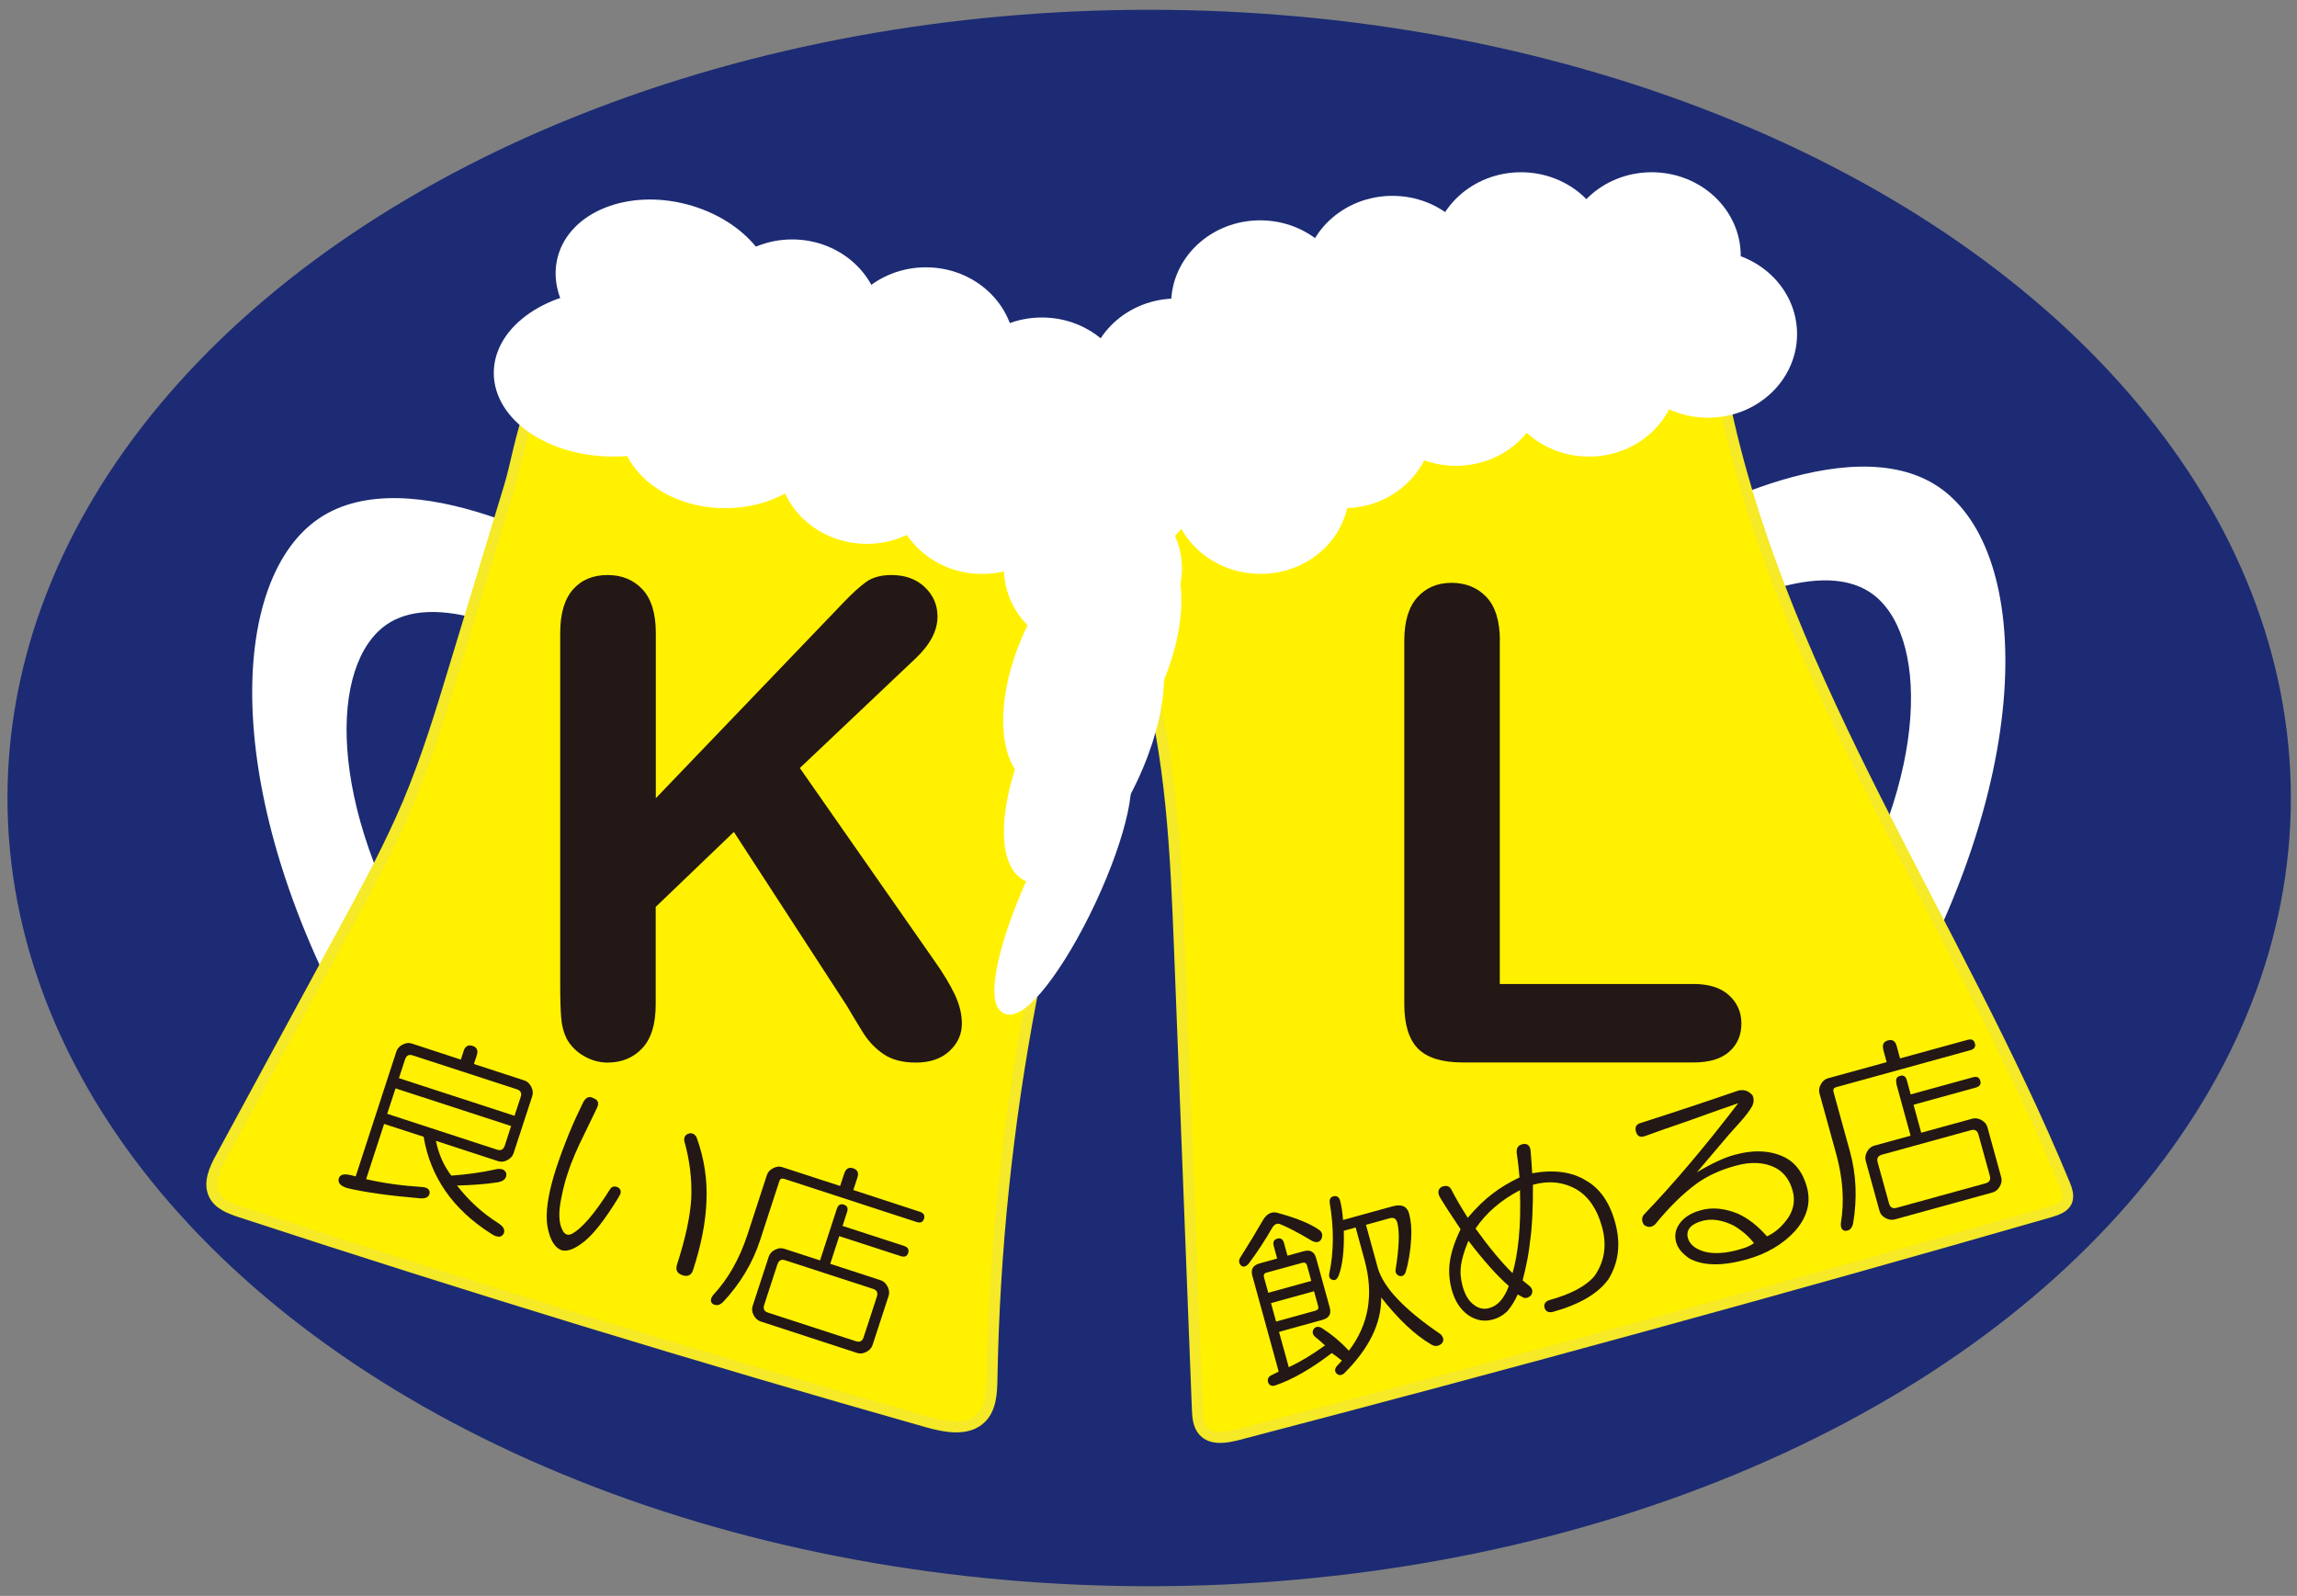<?xml version="1.0" encoding="UTF-8"?>
<svg id="_レイヤー_2" data-name="レイヤー_2" xmlns="http://www.w3.org/2000/svg" viewBox="0 0 209.24 145.37">
  <rect x="0" y="0" width="209.24" height="145.37" fill="#808080" stroke="none"/>
  <defs>
    <style>
      .cls-1 {
        stroke: #fff;
      }

      .cls-1, .cls-2 {
        fill: #fff;
      }

      .cls-1, .cls-3 {
        stroke-miterlimit: 10;
      }

      .cls-4 {
        fill: #1c2b73;
      }

      .cls-3 {
        fill: #fff100;
        stroke: #f5e928;
      }

      .cls-5 {
        fill: #231815;
      }
    </style>
  </defs>
  <ellipse class="cls-4" cx="104.68" cy="72.69" rx="104" ry="71.8"/>
  <g>
    <path class="cls-2" d="M171.12,95.1c14.56-23.52,14.15-44.86,5.48-50.74-8.3-5.63-23.71,3.2-26.18,4.66"/>
    <path class="cls-4" d="M167.08,84.73c8.82-14.25,8.57-27.17,3.32-30.74-5.03-3.41-14.36,1.94-15.86,2.82"/>
  </g>
  <g>
    <path class="cls-2" d="M34.53,97.97c-14.56-23.52-14.15-44.86-5.48-50.74,8.3-5.63,23.71,3.2,26.18,4.66"/>
    <path class="cls-4" d="M38.57,87.61c-8.82-14.25-8.57-27.17-3.32-30.74,5.03-3.41,14.36,1.94,15.86,2.82"/>
  </g>
  <path class="cls-3" d="M187.27,110.22c-.16.06-.33.11-.49.16-24.59,7.08-49.28,13.84-74.04,20.31-1.05.27-2.34.49-3.09-.31-.5-.53-.55-1.32-.58-2.05-.54-13.83-1.07-27.67-1.61-41.5-.35-8.95-.71-18.01-3.22-26.61-1.99-6.83-7.01-16.74,2.58-19.41,13.65-3.8,27.31-7.54,40.98-11.23,1.35-.36,2.76-.73,4.12-.43,3.39.75,4.57,4.87,5.31,8.26,5.48,25.11,21.05,46.7,30.84,70.46.2.49.4,1.05.2,1.54-.17.41-.56.64-.99.8Z"/>
  <path class="cls-3" d="M104.53,53.61c-.23,1.35-.71,2.72-1.19,3.98-8.17,21.71-12.58,44.82-12.98,68.02-.02,1.26-.09,2.66-.98,3.55-1.22,1.22-3.24.83-4.89.37-20.99-5.95-41.85-12.33-62.58-19.13-.94-.31-1.96-.69-2.4-1.57-.54-1.07.04-2.35.62-3.4,3.79-6.99,7.59-13.98,11.38-20.97,2.03-3.73,4.05-7.47,5.7-11.39,1.69-4.02,2.96-8.19,4.22-12.36,1.66-5.48,3.33-10.95,4.99-16.43,1.19-3.91,1.74-11.3,7.03-11.68,1.56-.11,3.1.35,4.59.81,13.45,4.13,26.89,8.26,40.34,12.39,2.05.63,4.26,1.38,5.44,3.16.91,1.38.99,3,.71,4.66Z"/>
  <ellipse class="cls-1" cx="55.89" cy="33.97" rx="10.41" ry="7.12"/>
  <ellipse class="cls-1" cx="60.63" cy="25.98" rx="7.12" ry="9.66" transform="translate(20.2 78.1) rotate(-75.39)"/>
  <ellipse class="cls-1" cx="72.16" cy="29.43" rx="7.61" ry="7.12"/>
  <ellipse class="cls-1" cx="84.34" cy="31.97" rx="7.61" ry="7.12"/>
  <ellipse class="cls-1" cx="94.91" cy="36.54" rx="7.61" ry="7.12"/>
  <ellipse class="cls-1" cx="66.06" cy="38.67" rx="9.13" ry="7.12"/>
  <ellipse class="cls-1" cx="78.96" cy="41.92" rx="7.61" ry="7.12"/>
  <ellipse class="cls-1" cx="89.47" cy="44.66" rx="7.61" ry="7.12"/>
  <ellipse class="cls-1" cx="101.14" cy="43.57" rx="7.61" ry="7.12"/>
  <ellipse class="cls-1" cx="99.56" cy="51.78" rx="7.61" ry="7.12"/>
  <ellipse class="cls-1" cx="98.74" cy="68.8" rx="12.13" ry="4.89" transform="translate(-5.46 129.01) rotate(-64.89)"/>
  <ellipse class="cls-1" cx="96.81" cy="80.87" rx="12.13" ry="2.78" transform="translate(-17.5 134.22) rotate(-64.89)"/>
  <ellipse class="cls-1" cx="107.17" cy="34.81" rx="7.61" ry="7.12"/>
  <ellipse class="cls-1" cx="114.79" cy="27.69" rx="7.61" ry="7.12"/>
  <ellipse class="cls-1" cx="126.84" cy="25.46" rx="7.61" ry="7.12"/>
  <ellipse class="cls-1" cx="138.55" cy="23.31" rx="7.61" ry="7.12"/>
  <ellipse class="cls-1" cx="150.46" cy="23.31" rx="7.61" ry="7.12"/>
  <ellipse class="cls-1" cx="155.59" cy="30.43" rx="7.61" ry="7.12"/>
  <ellipse class="cls-1" cx="144.74" cy="33.97" rx="7.61" ry="7.12"/>
  <ellipse class="cls-1" cx="132.62" cy="34.81" rx="7.61" ry="7.12"/>
  <ellipse class="cls-1" cx="122.4" cy="38.67" rx="7.61" ry="7.12"/>
  <ellipse class="cls-1" cx="114.79" cy="44.66" rx="7.12" ry="7.61" transform="translate(64.96 157.3) rotate(-87.4)"/>
  <ellipse class="cls-1" cx="99.5" cy="60.15" rx="12.13" ry="6.2" transform="translate(2.81 124.73) rotate(-64.89)"/>
  <path class="cls-5" d="M59.74,57.65v15.06l17.08-17.81c.82-.86,1.52-1.49,2.09-1.9.58-.41,1.34-.62,2.3-.62,1.25,0,2.26.37,3.03,1.1.77.73,1.16,1.63,1.16,2.68,0,1.27-.65,2.53-1.96,3.78l-10.58,10.02,12.19,17.46c.86,1.21,1.5,2.27,1.93,3.18.43.91.64,1.79.64,2.65,0,.96-.38,1.79-1.13,2.49-.75.7-1.77,1.05-3.06,1.05-1.21,0-2.2-.26-2.96-.78-.76-.52-1.41-1.21-1.93-2.07-.53-.86-1-1.64-1.41-2.34l-10.28-15.82-7.12,6.83v8.88c0,1.8-.41,3.13-1.23,4-.82.87-1.88,1.3-3.16,1.3-.74,0-1.46-.2-2.14-.59-.68-.39-1.21-.92-1.58-1.58-.27-.55-.44-1.18-.5-1.9-.06-.72-.09-1.77-.09-3.13v-31.93c0-1.76.39-3.08,1.16-3.96.77-.88,1.82-1.32,3.15-1.32s2.37.44,3.18,1.3c.81.87,1.22,2.19,1.22,3.97Z"/>
  <path class="cls-5" d="M136.62,58.37v31.26h17.64c1.41,0,2.49.34,3.24,1.03.75.68,1.13,1.54,1.13,2.58s-.37,1.91-1.11,2.56c-.74.66-1.83.98-3.25.98h-21.01c-1.89,0-3.26-.42-4.09-1.26-.83-.84-1.25-2.2-1.25-4.07v-33.08c0-1.76.4-3.08,1.19-3.96s1.83-1.32,3.12-1.32,2.37.44,3.18,1.3c.81.87,1.22,2.19,1.22,3.97Z"/>
  <g>
    <path class="cls-5" d="M42.23,95.74c.14-.44.42-.6.82-.47.4.13.53.42.38.86l-.26.79,4.6,1.5c.27.09.47.28.62.57.15.29.18.57.1.84l-1.71,5.23c-.09.26-.28.47-.57.62-.29.15-.57.18-.84.09l-5.66-1.85c.24,1.2.71,2.26,1.4,3.17,1.46-.11,2.77-.29,3.94-.55.59-.15.94-.03,1.07.35.05.46-.24.73-.86.82-1.03.15-2.24.25-3.63.28,1.07,1.38,2.32,2.52,3.75,3.42.49.31.65.63.5.97-.22.37-.61.36-1.17-.02-3.46-2.2-5.5-5.14-6.12-8.81l-3.6-1.17-1.64,5.03c1.55.36,3.27.6,5.14.72.43.04.64.21.65.5-.03.38-.31.56-.84.53-2.82-.24-5.05-.55-6.69-.94-.62-.2-.87-.5-.74-.9.09-.26.34-.38.77-.33.24.03.49.09.76.17l3.71-11.39c.09-.26.27-.47.57-.62.29-.15.57-.18.84-.09l4.46,1.46.26-.79ZM35.28,101.46l9.99,3.26c.35.12.59,0,.71-.36l.58-1.79-10.53-3.43-.76,2.32ZM36.9,96.49l-.56,1.72,10.53,3.43.56-1.72c.12-.35,0-.59-.36-.7l-9.46-3.08c-.36-.12-.59,0-.71.36Z"/>
    <path class="cls-5" d="M54.02,100.02c.44.14.57.43.38.86-.45.93-.83,1.71-1.13,2.34-.7,1.39-1.22,2.61-1.56,3.67-.25.75-.43,1.47-.56,2.16-.3,1.37-.26,2.38.11,3.04.18.35.44.46.78.33.94-.47,2.12-1.85,3.55-4.12.17-.24.41-.28.71-.14.28.19.32.45.12.77l-.18.31c-1.15,1.87-2.16,3.16-3.02,3.85-.86.69-1.56.96-2.1.78-.61-.25-1.02-.94-1.24-2.09-.23-1.25.03-3.02.77-5.32.32-.97.72-2.06,1.21-3.27.43-1.03.86-1.96,1.28-2.81.23-.41.52-.54.86-.38ZM62.77,103.24c.31-.05.54.08.69.37.7,1.94.99,3.89.89,5.86-.07,1.88-.48,3.95-1.21,6.2-.16.49-.48.65-.97.49-.49-.16-.65-.48-.5-.97.76-2.34,1.2-4.35,1.3-6.02.07-1.73-.14-3.49-.64-5.26-.03-.35.11-.57.44-.66Z"/>
    <path class="cls-5" d="M76.91,106.89c.14-.44.42-.6.81-.47.4.13.53.42.38.86l-.37,1.12,6.06,1.98c.36.12.48.33.38.64-.1.31-.33.41-.68.29l-12.06-3.93c-.22-.07-.37,0-.44.22l-1.75,5.37c-.68,2.08-1.8,3.95-3.38,5.64-.35.33-.68.36-.99.12-.18-.21-.14-.46.1-.77,1.36-1.46,2.4-3.3,3.12-5.5l1.77-5.43c.09-.26.27-.47.57-.62.29-.15.57-.18.84-.09l5.26,1.71.37-1.12ZM76.23,110.11c.12-.35.33-.48.64-.38.31.1.41.33.29.68l-.41,1.26,5.6,1.82c.35.12.48.33.38.64-.1.31-.33.41-.68.29l-5.6-1.82-.82,2.52,4.6,1.5c.27.09.47.28.62.57.15.29.18.57.1.84l-1.47,4.5c-.09.26-.28.47-.57.62-.29.15-.57.18-.84.09l-8.79-2.87c-.27-.09-.47-.28-.63-.57-.15-.29-.18-.57-.09-.84l1.47-4.5c.09-.26.27-.47.57-.62.29-.15.57-.18.84-.09l3.26,1.06,1.53-4.7ZM70.82,115.16l-1.21,3.71c-.11.35,0,.59.36.7l7.99,2.6c.36.12.59,0,.71-.36l1.21-3.71c.11-.35,0-.59-.36-.7l-7.99-2.6c-.36-.12-.59,0-.7.36Z"/>
  </g>
  <g>
    <path class="cls-5" d="M116.44,110.5c1.67.45,2.93.97,3.77,1.56.25.22.3.49.15.82-.17.29-.44.34-.83.16-1.27-.76-2.24-1.26-2.89-1.52-.27-.12-.52-.03-.72.27-.69,1.2-1.42,2.32-2.2,3.35-.27.27-.5.31-.69.12-.21-.23-.21-.5,0-.79.74-1.17,1.41-2.27,2-3.3.36-.63.83-.85,1.41-.68ZM121.46,108.98c.31-.09.52.05.62.41.12.45.21,1.03.26,1.74l4.53-1.25c.81-.22,1.31,0,1.49.67.17.63.24,1.38.19,2.26-.07,1.17-.24,2.21-.52,3.11-.12.27-.31.37-.57.3-.28-.12-.38-.33-.32-.63.32-2.01.36-3.42.14-4.23-.1-.36-.33-.49-.69-.39l-2.16.6,1.07,3.89c.49,1.79,2.41,3.82,5.74,6.08.28.31.31.59.09.84-.31.28-.64.3-1,.06-1.45-.85-2.95-2.27-4.51-4.25.02,2.36-1.11,4.67-3.4,6.93-.2.15-.39.18-.56.08-.3-.21-.32-.47-.07-.78l.45-.48c-.31-.25-.62-.48-.92-.69-1.88,1.43-3.58,2.41-5.08,2.92-.35.14-.59.06-.72-.24-.09-.31.02-.54.32-.67l.64-.32-2.4-8.73c-.16-.58.05-.95.64-1.12l1.62-.45-.31-1.14c-.1-.36,0-.58.32-.67.31-.09.52.05.62.41l.31,1.14,1.49-.41c.58-.16.96.05,1.12.63l1.24,4.5c.16.58-.05.95-.64,1.12l-3.98,1.1.89,3.22c1.03-.48,2.13-1.14,3.3-1.99-.32-.3-.64-.57-.95-.82-.21-.23-.23-.47-.05-.71.19-.2.42-.21.71-.05.94.61,1.76,1.3,2.46,2.07,1.82-2.38,2.29-5.13,1.43-8.27l-.81-2.96-1.08.3c.05,1.77-.11,3.14-.47,4.1-.15.33-.33.45-.55.37-.26-.07-.36-.26-.3-.57.42-1.99.43-4.14.04-6.44-.04-.33.07-.53.34-.6ZM115.14,116.35l.39,1.41,3.92-1.08-.39-1.41c-.06-.22-.21-.3-.43-.24l-3.24.89c-.23.06-.31.21-.25.43ZM116.25,120.38l3.58-.99c.22-.06.31-.2.24-.43l-.37-1.34-3.92,1.08.46,1.68Z"/>
    <path class="cls-5" d="M138.16,104.95c-.02-.43.18-.67.6-.74.37-.05.59.13.66.54.07.8.12,1.51.15,2.12,1.99-.35,3.62-.13,4.91.67,1.26.71,2.15,1.99,2.65,3.82.53,1.93.32,3.65-.61,5.16-.94,1.32-2.66,2.32-5.13,3-.37.05-.6-.08-.69-.39-.09-.31.04-.54.39-.69,2.03-.56,3.42-1.3,4.18-2.24.9-1.31,1.12-2.79.66-4.45-.44-1.61-1.22-2.75-2.32-3.41-1.2-.68-2.53-.82-3.97-.42.01,2.16-.07,3.87-.26,5.13-.1,1.04-.33,2.23-.68,3.58l.66.54c.27.26.29.55.09.84-.23.21-.46.27-.68.19l-.52-.29c-.24.55-.54,1.04-.9,1.48-.38.39-.83.66-1.38.81-.77.21-1.5.08-2.22-.4-.73-.52-1.23-1.3-1.51-2.33-.17-.62-.25-1.25-.23-1.89.04-1.07.39-2.28,1.04-3.61-.82-1.22-1.46-2.2-1.9-2.94-.21-.42-.15-.73.18-.92.39-.16.68-.09.85.2.41.8.92,1.67,1.52,2.62.8-.95,1.57-1.68,2.29-2.22.68-.52,1.49-1.01,2.43-1.46-.06-.75-.15-1.52-.27-2.31ZM133.09,115.31c-.09.56-.04,1.17.14,1.84.22.81.57,1.38,1.06,1.73.43.32.89.41,1.38.27.77-.21,1.36-.88,1.77-2.01-1.09-.95-2.31-2.33-3.68-4.12-.38.92-.6,1.68-.68,2.28ZM134.41,111.91c1.25,1.73,2.37,3.08,3.37,4.06.25-.84.44-1.9.57-3.19.13-1.29.16-2.74.11-4.37-1.74.91-3.09,2.08-4.05,3.5Z"/>
    <path class="cls-5" d="M159.6,99.7c.19.33.19.7,0,1.08-.23.4-.6.89-1.12,1.47-.71.77-1.37,1.53-1.99,2.28l-1.92,2.26c1.33-.8,2.47-1.33,3.41-1.59,1.85-.51,3.42-.41,4.73.29.92.52,1.55,1.4,1.89,2.66.38,1.39.02,2.72-1.08,3.98-1.12,1.22-2.6,2.09-4.44,2.6-2.21.61-3.93.58-5.18-.09-.66-.45-1.06-.94-1.21-1.47-.14-.49-.1-.96.12-1.41.38-.73,1.09-1.24,2.12-1.52,1.04-.29,2.15-.18,3.35.3.94.42,1.83,1.11,2.68,2.08.78-.36,1.43-.95,1.98-1.77.47-.76.59-1.56.35-2.41-.26-.94-.76-1.62-1.51-2.04-1.02-.54-2.25-.61-3.69-.21-1.4.38-2.58.93-3.55,1.63-1.25.92-2.51,2.16-3.77,3.71-.31.28-.64.3-1,.06-.23-.32-.25-.63-.04-.93,2.71-2.82,5.58-6.21,8.61-10.17l-1.92.67-2.65.95-2.06.71-1.85.66c-.44.17-.72.03-.84-.42-.11-.4.04-.66.44-.77,3.16-1.01,6.13-2,8.92-2.96.51-.09.91.04,1.2.39ZM153.74,112.73c.17.63.7,1.06,1.59,1.3.83.2,1.86.14,3.07-.2.41-.11.71-.22.93-.33.21-.11.36-.2.44-.26-.45-.6-1.06-1.13-1.82-1.59-1.07-.53-2.03-.67-2.88-.44-1.04.29-1.48.79-1.33,1.52Z"/>
    <path class="cls-5" d="M171.56,95.61c-.12-.45.02-.73.42-.84.41-.11.67.06.79.5l.31,1.14,6.15-1.69c.36-.1.58,0,.67.32.09.31-.05.52-.41.62l-12.22,3.37c-.23.06-.31.21-.25.43l1.5,5.44c.58,2.11.67,4.29.28,6.57-.12.46-.37.68-.77.64-.26-.07-.37-.31-.34-.7.33-1.97.19-4.07-.43-6.31l-1.52-5.51c-.07-.27-.03-.55.13-.83.16-.29.38-.47.65-.54l5.34-1.47-.31-1.14ZM172.76,98.67c-.1-.36,0-.58.32-.67s.52.05.62.41l.35,1.28,5.67-1.56c.36-.1.58,0,.67.32.09.31-.05.52-.41.62l-5.67,1.56.7,2.55,4.66-1.28c.27-.07.55-.03.83.13.29.16.47.38.54.65l1.26,4.57c.07.27.03.54-.14.83-.16.29-.38.47-.65.54l-8.92,2.46c-.27.07-.55.03-.84-.13-.29-.16-.47-.38-.54-.65l-1.26-4.57c-.07-.27-.03-.54.13-.83.16-.29.38-.47.65-.54l3.31-.91-1.31-4.77ZM171.04,105.87l1.04,3.76c.1.36.33.49.69.39l8.1-2.23c.36-.1.49-.33.39-.69l-1.04-3.76c-.1-.36-.33-.49-.69-.39l-8.1,2.23c-.36.1-.49.33-.39.69Z"/>
  </g>
</svg>